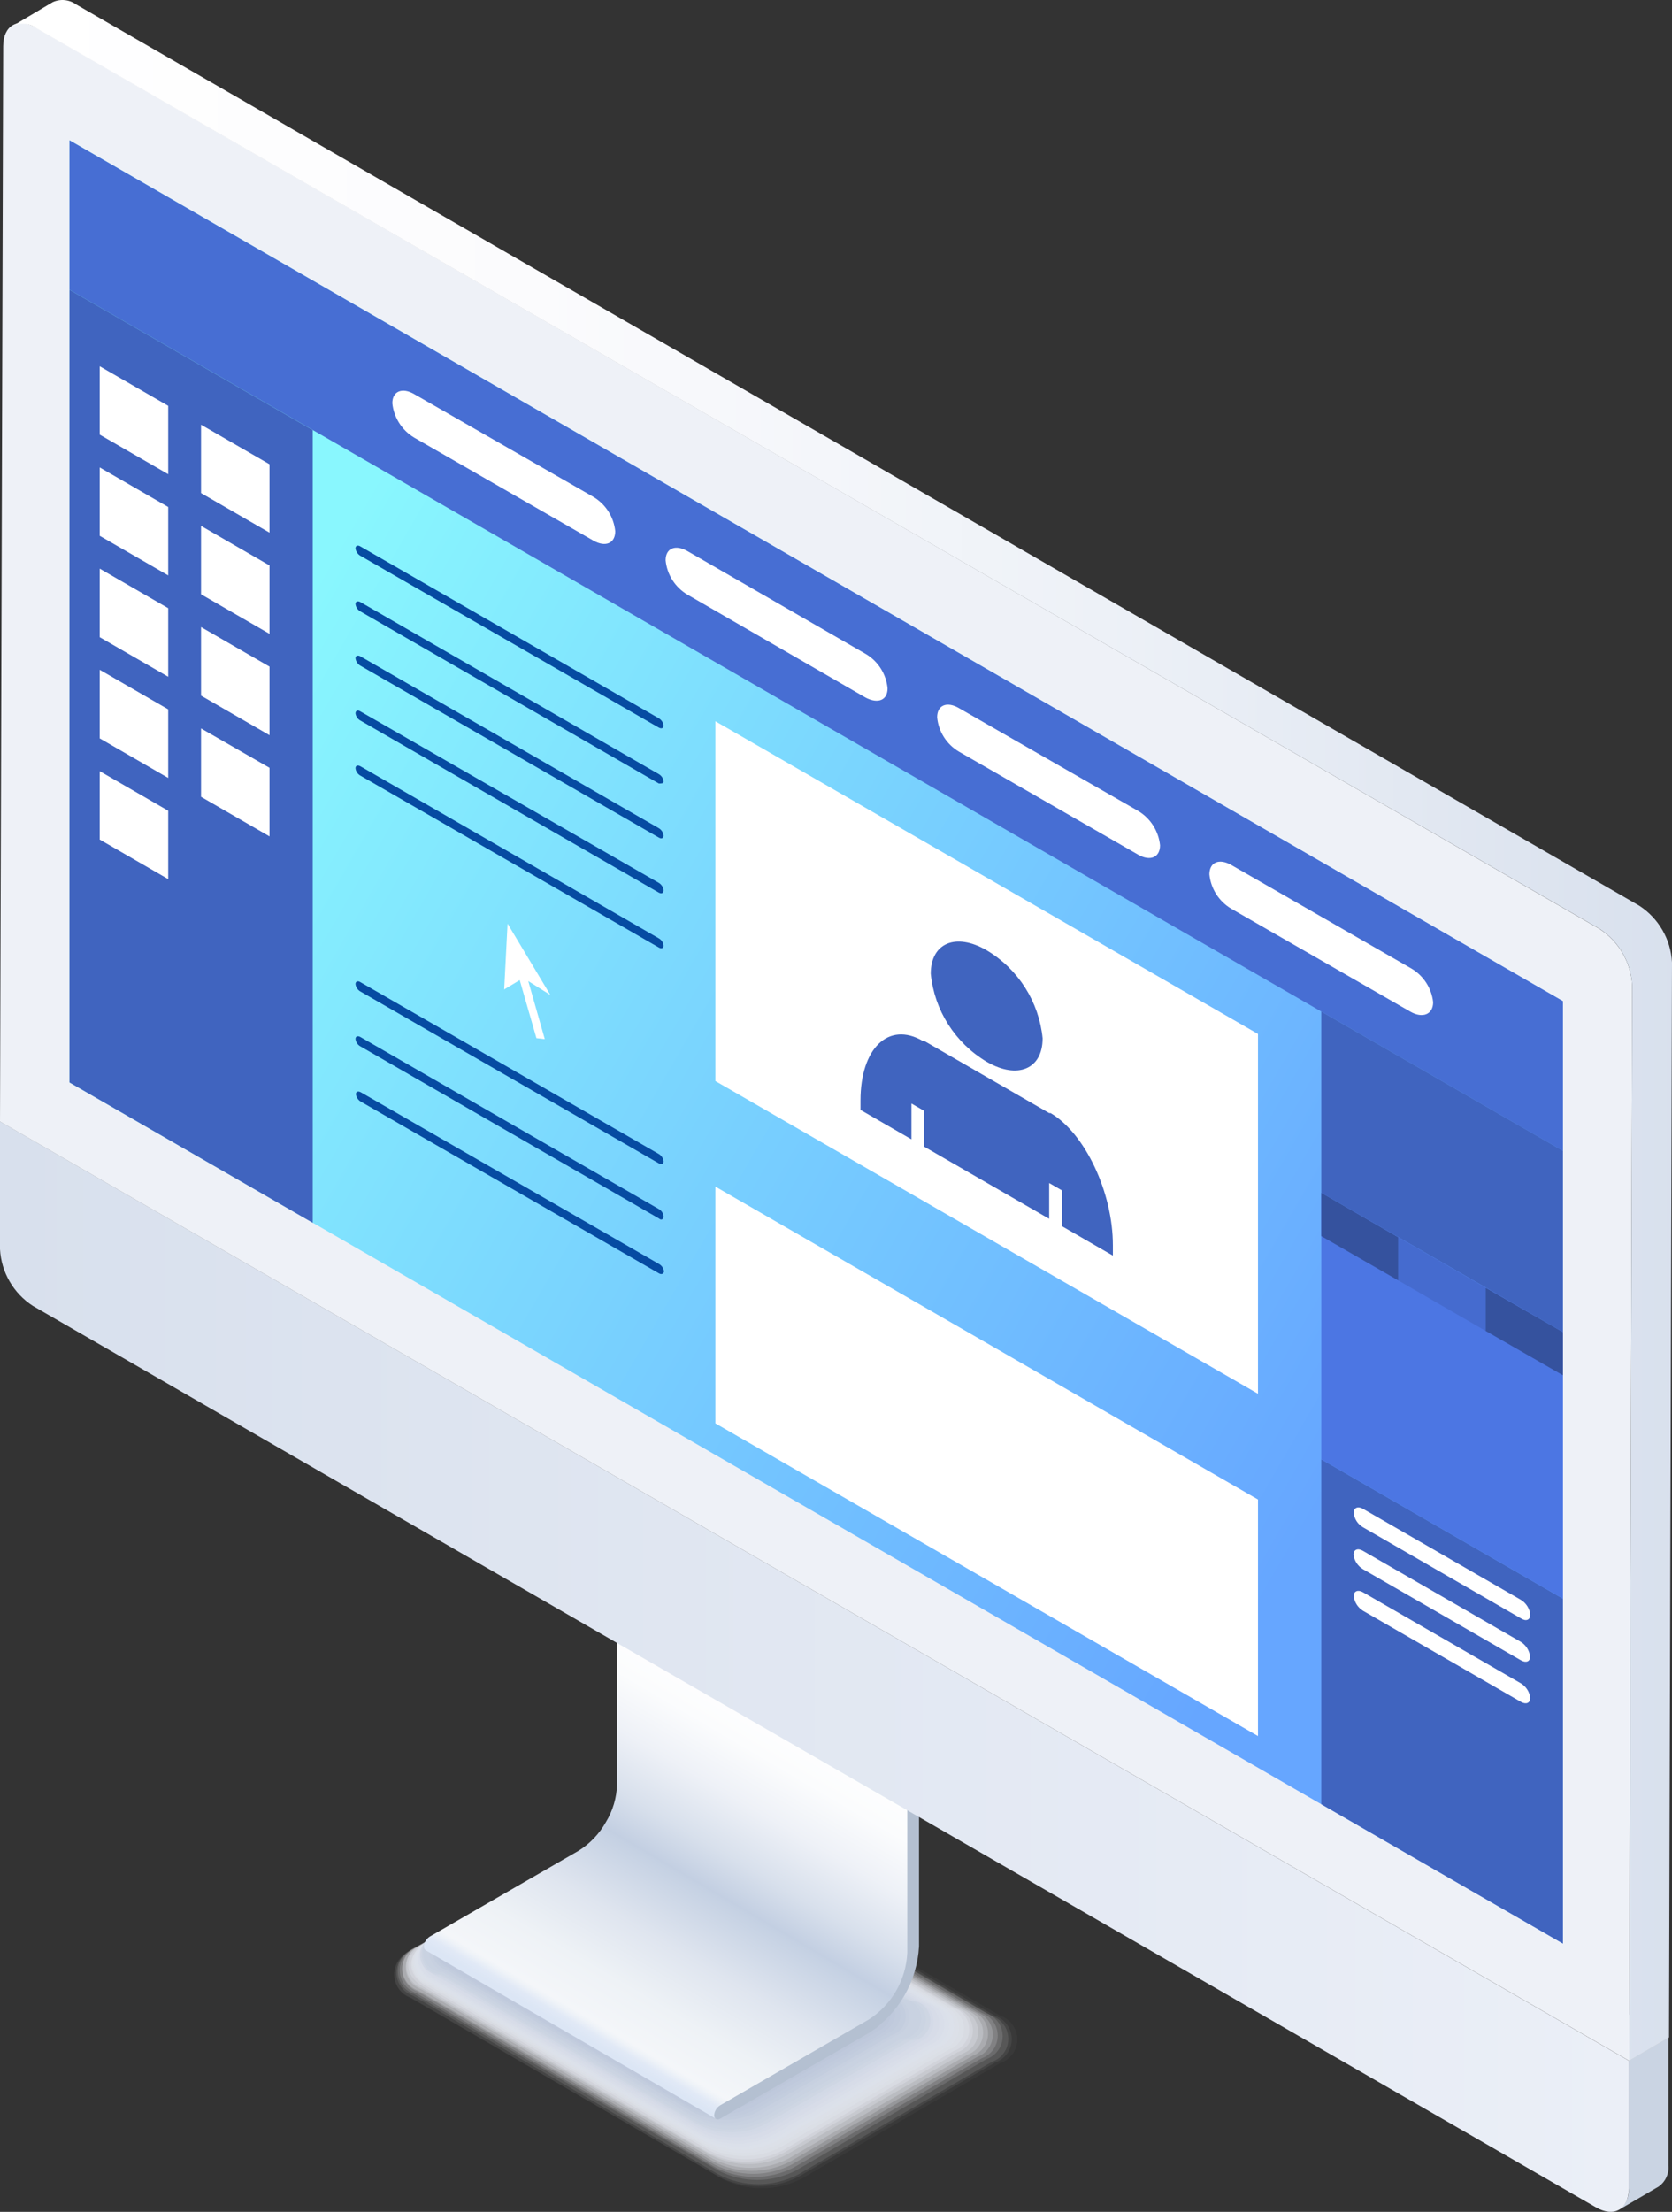 <?xml version="1.0" encoding="UTF-8"?>
<svg width="121px" height="160px" viewBox="0 0 121 160" version="1.1" xmlns="http://www.w3.org/2000/svg" xmlns:xlink="http://www.w3.org/1999/xlink">
    <rect x="0" y="0" width="121" height="160" fill="#333333" stroke="none"/>
    <title>13Artboard 1</title>
    <defs>
        <linearGradient x1="39.05%" y1="87.519%" x2="75.434%" y2="21.379%" id="linearGradient-1">
            <stop stop-color="#DCE6F5" offset="0%"></stop>
            <stop stop-color="#E1E9F6" offset="2%"></stop>
            <stop stop-color="#EFF3F8" offset="4%"></stop>
            <stop stop-color="#F4F6F9" offset="5%"></stop>
            <stop stop-color="#EEF2F6" offset="17%"></stop>
            <stop stop-color="#DFE5EF" offset="32%"></stop>
            <stop stop-color="#C5D1E3" offset="49%"></stop>
            <stop stop-color="#C3CFE2" offset="50%"></stop>
            <stop stop-color="#D8E0EC" offset="60%"></stop>
            <stop stop-color="#EEF1F7" offset="74%"></stop>
            <stop stop-color="#FBFCFD" offset="87%"></stop>
            <stop stop-color="#FFFFFF" offset="100%"></stop>
        </linearGradient>
        <linearGradient x1="-0.012%" y1="50.003%" x2="100.012%" y2="50.003%" id="linearGradient-2">
            <stop stop-color="#D8E0ED" offset="0%"></stop>
            <stop stop-color="#EBEFF7" offset="100%"></stop>
        </linearGradient>
        <linearGradient x1="1.5%" y1="50.003%" x2="99.892%" y2="50.003%" id="linearGradient-3">
            <stop stop-color="#FFFFFF" offset="0%"></stop>
            <stop stop-color="#FBFBFD" offset="31%"></stop>
            <stop stop-color="#EDF1F7" offset="65%"></stop>
            <stop stop-color="#D8E0ED" offset="100%"></stop>
        </linearGradient>
        <linearGradient x1="15.676%" y1="26.217%" x2="84.324%" y2="74.186%" id="linearGradient-4">
            <stop stop-color="#89F7FE" offset="0%"></stop>
            <stop stop-color="#66A6FF" offset="100%"></stop>
        </linearGradient>
    </defs>
    <g id="Page-1" stroke="none" stroke-width="1" fill="none" fill-rule="evenodd">
        <g id="Mining-Provider-Windows-Onboarding-Steps-05" transform="translate(-598, -508)" fill-rule="nonzero">
            <g id="My-Balance" transform="translate(531, 461)">
                <g id="13Artboard-1" transform="translate(67, 47)">
                    <g id="Group" style="mix-blend-mode: multiply;" transform="translate(28.297, 131.958)">
                        <path d="M15.868,0.712 C17.707,-0.237 19.892,-0.237 21.731,0.712 L44.462,13.955 C45.191,14.208 45.68,14.895 45.68,15.666 C45.68,16.437 45.191,17.124 44.462,17.377 L29.812,25.889 C27.978,26.838 25.797,26.838 23.964,25.889 L1.218,12.646 C0.489,12.393 0,11.706 0,10.935 C0,10.164 0.489,9.478 1.218,9.224 L15.868,0.712 Z" id="Path" fill="#FFFFFF" opacity="0"></path>
                        <path d="M15.782,0.769 C17.592,-0.15 19.733,-0.15 21.544,0.769 L44.116,13.869 C44.838,14.121 45.322,14.801 45.322,15.565 C45.322,16.329 44.838,17.01 44.116,17.262 L29.711,25.645 C27.901,26.567 25.759,26.567 23.949,25.645 L1.42,12.517 C0.708,12.259 0.234,11.584 0.234,10.827 C0.234,10.071 0.708,9.396 1.42,9.138 L15.782,0.769 Z" id="Path" fill="#FDFDFE" opacity="0.032"></path>
                        <path d="M15.695,0.827 C17.505,-0.093 19.647,-0.093 21.457,0.827 L43.727,13.869 C44.443,14.119 44.921,14.794 44.921,15.551 C44.921,16.308 44.443,16.983 43.727,17.233 L29.495,25.501 C27.685,26.421 25.543,26.421 23.733,25.501 L1.406,12.56 C0.701,12.303 0.231,11.634 0.231,10.885 C0.231,10.136 0.701,9.466 1.406,9.21 L15.695,0.827 Z" id="Path" fill="#FAFBFC" opacity="0.065"></path>
                        <path d="M15.594,0.928 C17.401,-0.009 19.55,-0.009 21.356,0.928 L43.482,13.869 C44.194,14.11 44.673,14.778 44.673,15.529 C44.673,16.28 44.194,16.948 43.482,17.19 L29.466,25.343 C27.66,26.279 25.51,26.279 23.704,25.343 L1.579,12.402 C0.87,12.153 0.396,11.484 0.396,10.734 C0.396,9.984 0.87,9.315 1.579,9.066 L15.594,0.928 Z" id="Path" fill="#F8F9FB" opacity="0.097"></path>
                        <path d="M15.508,0.928 C17.286,0.021 19.391,0.021 21.169,0.928 L43.093,13.682 C43.795,13.93 44.264,14.592 44.264,15.335 C44.264,16.078 43.795,16.741 43.093,16.989 L29.322,25.041 C27.548,25.962 25.435,25.962 23.661,25.041 L1.665,12.287 C0.963,12.039 0.494,11.376 0.494,10.633 C0.494,9.89 0.963,9.228 1.665,8.98 L15.508,0.928 Z" id="Path" fill="#F5F7F9" opacity="0.129"></path>
                        <path d="M15.422,1.028 C17.184,0.122 19.277,0.122 21.039,1.028 L42.747,13.653 C43.442,13.9 43.906,14.556 43.906,15.292 C43.906,16.028 43.442,16.685 42.747,16.931 L29.135,24.84 C27.365,25.739 25.272,25.739 23.503,24.84 L1.795,12.201 C1.1,11.954 0.636,11.297 0.636,10.561 C0.636,9.825 1.1,9.169 1.795,8.922 L15.422,1.028 Z" id="Path" fill="#F3F5F8" opacity="0.161"></path>
                        <path d="M15.321,1.086 C17.072,0.195 19.144,0.195 20.895,1.086 L42.402,13.595 C43.089,13.841 43.549,14.491 43.549,15.22 C43.549,15.949 43.089,16.6 42.402,16.845 L28.991,24.624 C27.24,25.515 25.167,25.515 23.416,24.624 L1.953,12.114 C1.265,11.869 0.806,11.219 0.806,10.49 C0.806,9.76 1.265,9.11 1.953,8.865 L15.321,1.086 Z" id="Path" fill="#F0F2F7" opacity="0.194"></path>
                        <path d="M15.234,1.158 C16.97,0.267 19.03,0.267 20.766,1.158 L42.07,13.538 C42.751,13.782 43.205,14.426 43.205,15.148 C43.205,15.87 42.751,16.515 42.07,16.759 L28.876,24.408 C27.14,25.299 25.08,25.299 23.344,24.408 L1.953,12.028 C1.272,11.784 0.818,11.14 0.818,10.418 C0.818,9.696 1.272,9.051 1.953,8.807 L15.234,1.158 Z" id="Path" fill="#EEF0F5" opacity="0.226"></path>
                        <path d="M15.148,1.215 C16.866,0.337 18.903,0.337 20.622,1.215 L41.725,13.48 C42.399,13.723 42.848,14.361 42.848,15.076 C42.848,15.792 42.399,16.43 41.725,16.672 L28.76,24.193 C27.045,25.085 25.002,25.085 23.287,24.193 L2.184,11.942 C1.51,11.699 1.061,11.061 1.061,10.346 C1.061,9.631 1.51,8.992 2.184,8.75 L15.148,1.215 Z" id="Path" fill="#EBEEF4" opacity="0.258"></path>
                        <path d="M15.047,1.273 C16.759,0.409 18.78,0.409 20.492,1.273 L41.379,13.423 C42.046,13.664 42.49,14.296 42.49,15.005 C42.49,15.713 42.046,16.345 41.379,16.586 L28.573,23.934 C26.868,24.804 24.848,24.804 23.143,23.934 L2.241,11.856 C1.564,11.62 1.11,10.983 1.11,10.267 C1.11,9.551 1.564,8.913 2.241,8.678 L15.047,1.273 Z" id="Path" fill="#E9ECF3" opacity="0.29"></path>
                        <path d="M14.917,1.345 C16.606,0.467 18.616,0.467 20.305,1.345 L40.99,13.351 C41.66,13.585 42.109,14.216 42.109,14.925 C42.109,15.634 41.66,16.266 40.99,16.5 L28.415,23.776 C26.718,24.639 24.71,24.639 23.013,23.776 L2.328,11.755 C0.887,10.892 0.887,9.497 2.328,8.62 L14.917,1.345 Z" id="Path" fill="#E6EAF1" opacity="0.323"></path>
                        <path d="M14.917,1.402 C16.591,0.528 18.588,0.528 20.262,1.402 L40.731,13.293 C41.398,13.519 41.847,14.143 41.847,14.846 C41.847,15.549 41.398,16.174 40.731,16.399 L28.357,23.589 C26.683,24.463 24.687,24.463 23.013,23.589 L2.529,11.697 C1.089,10.849 1.089,9.454 2.529,8.592 L14.917,1.402 Z" id="Path" fill="#E4E8F0" opacity="0.355"></path>
                        <path d="M14.773,1.474 C16.435,0.614 18.412,0.614 20.074,1.474 L40.356,13.236 C41.016,13.46 41.461,14.078 41.461,14.774 C41.461,15.471 41.016,16.089 40.356,16.313 L28.199,23.359 C26.536,24.218 24.56,24.218 22.898,23.359 L2.63,11.582 C1.97,11.359 1.526,10.74 1.526,10.044 C1.526,9.348 1.97,8.729 2.63,8.505 L14.773,1.474 Z" id="Path" fill="#E1E6EE" opacity="0.387"></path>
                        <path d="M14.687,1.531 C16.337,0.687 18.294,0.687 19.945,1.531 L40.01,13.178 C40.664,13.401 41.103,14.014 41.103,14.703 C41.103,15.392 40.664,16.004 40.01,16.227 L28.04,23.143 C26.394,23.983 24.443,23.983 22.797,23.143 L2.731,11.496 C2.078,11.274 1.639,10.661 1.639,9.972 C1.639,9.283 2.078,8.67 2.731,8.448 L14.687,1.531 Z" id="Path" fill="#DFE4ED" opacity="0.419"></path>
                        <path d="M14.6,1.589 C16.235,0.764 18.166,0.764 19.801,1.589 L39.665,13.092 C40.311,13.313 40.745,13.92 40.745,14.602 C40.745,15.284 40.311,15.891 39.665,16.112 L27.882,22.927 C26.247,23.753 24.316,23.753 22.682,22.927 L2.817,11.424 C2.171,11.203 1.737,10.596 1.737,9.914 C1.737,9.232 2.171,8.626 2.817,8.405 L14.6,1.589 Z" id="Path" fill="#DCE2EC" opacity="0.452"></path>
                        <path d="M14.514,1.661 C16.126,0.827 18.044,0.827 19.657,1.661 L39.319,13.063 C39.958,13.283 40.387,13.884 40.387,14.559 C40.387,15.234 39.958,15.834 39.319,16.054 L27.795,22.726 C26.172,23.537 24.261,23.537 22.638,22.726 L2.99,11.324 C2.355,11.096 1.93,10.495 1.93,9.821 C1.93,9.147 2.355,8.546 2.99,8.318 L14.514,1.661 Z" id="Path" fill="#DAE0EA" opacity="0.484"></path>
                        <path d="M14.413,1.718 C16.019,0.899 17.921,0.899 19.527,1.718 L38.973,12.991 C39.617,13.204 40.051,13.804 40.051,14.48 C40.051,15.156 39.617,15.756 38.973,15.968 L27.622,22.496 C26.017,23.315 24.114,23.315 22.509,22.496 L3.062,11.223 C2.419,11.011 1.985,10.411 1.985,9.735 C1.985,9.058 2.419,8.459 3.062,8.246 L14.413,1.718 Z" id="Path" fill="#D7DDE9" opacity="0.516"></path>
                        <path d="M14.327,1.79 C15.912,0.972 17.797,0.972 19.383,1.79 L38.642,12.934 C39.264,13.158 39.678,13.748 39.678,14.408 C39.678,15.068 39.264,15.657 38.642,15.882 L27.507,22.295 C25.922,23.113 24.037,23.113 22.451,22.295 L3.206,11.151 C2.621,10.913 2.238,10.344 2.238,9.713 C2.238,9.082 2.621,8.514 3.206,8.275 L14.327,1.79 Z" id="Path" fill="#D5DBE7" opacity="0.548"></path>
                        <path d="M14.24,1.848 C15.814,1.042 17.68,1.042 19.253,1.848 L38.296,12.876 C38.882,13.115 39.264,13.683 39.264,14.314 C39.264,14.945 38.882,15.514 38.296,15.752 L27.363,22.05 C25.788,22.849 23.925,22.849 22.35,22.05 L3.293,10.993 C2.695,10.766 2.3,10.193 2.3,9.555 C2.3,8.916 2.695,8.344 3.293,8.117 L14.24,1.848 Z" id="Path" fill="#D2D9E6" opacity="0.581"></path>
                        <path d="M14.14,1.905 C15.701,1.114 17.548,1.114 19.109,1.905 L37.965,12.819 C38.576,13.033 38.985,13.61 38.985,14.257 C38.985,14.904 38.576,15.48 37.965,15.695 L27.248,21.863 C25.686,22.655 23.84,22.655 22.278,21.863 L3.394,10.993 C2.782,10.778 2.373,10.202 2.373,9.555 C2.373,8.908 2.782,8.332 3.394,8.117 L14.14,1.905 Z" id="Path" fill="#D0D7E5" opacity="0.613"></path>
                        <path d="M14.053,1.977 C15.6,1.186 17.433,1.186 18.98,1.977 L37.605,12.761 C38.4,12.761 39.045,13.405 39.045,14.199 C39.045,14.993 38.4,15.637 37.605,15.637 L27.089,21.691 C25.543,22.482 23.71,22.482 22.163,21.691 L3.538,10.907 C2.742,10.907 2.097,10.263 2.097,9.469 C2.097,8.675 2.742,8.031 3.538,8.031 L14.053,1.977 Z" id="Path" fill="#CDD5E3" opacity="0.645"></path>
                        <path d="M13.967,2.035 C15.496,1.259 17.306,1.259 18.835,2.035 L37.259,12.704 C38.055,12.704 38.7,13.348 38.7,14.142 C38.7,14.936 38.055,15.58 37.259,15.58 L26.96,21.504 C25.428,22.294 23.608,22.294 22.077,21.504 L3.653,10.849 C2.857,10.849 2.212,10.205 2.212,9.411 C2.212,8.617 2.857,7.973 3.653,7.973 L13.967,2.035 Z" id="Path" fill="#CBD3E2" opacity="0.677"></path>
                        <path d="M13.866,2.107 C15.386,1.331 17.186,1.331 18.706,2.107 L36.928,12.632 C37.723,12.632 38.368,13.276 38.368,14.07 C38.368,14.864 37.723,15.508 36.928,15.508 L26.845,21.259 C25.328,22.028 23.535,22.028 22.019,21.259 L3.754,10.705 C2.958,10.705 2.313,10.061 2.313,9.267 C2.313,8.473 2.958,7.829 3.754,7.829 L13.866,2.107 Z" id="Path" fill="#C8D1E0" opacity="0.71"></path>
                        <path d="M13.779,2.164 C15.282,1.401 17.059,1.401 18.562,2.164 L36.525,12.574 C37.116,12.768 37.515,13.319 37.515,13.94 C37.515,14.562 37.116,15.113 36.525,15.306 L26.628,21.058 C25.126,21.821 23.349,21.821 21.846,21.058 L3.826,10.648 C3.198,10.478 2.763,9.909 2.763,9.26 C2.763,8.611 3.198,8.043 3.826,7.873 L13.779,2.164 Z" id="Path" fill="#C6CFDF" opacity="0.742"></path>
                        <path d="M13.693,2.222 C15.179,1.473 16.932,1.473 18.418,2.222 L36.236,12.517 C36.839,12.704 37.25,13.26 37.25,13.89 C37.25,14.52 36.839,15.077 36.236,15.263 L26.542,20.814 C25.06,21.576 23.3,21.576 21.817,20.814 L3.999,10.533 C3.396,10.346 2.985,9.789 2.985,9.159 C2.985,8.53 3.396,7.973 3.999,7.786 L13.693,2.222 Z" id="Path" fill="#C3CDDE" opacity="0.774"></path>
                        <path d="M13.592,2.365 C15.068,1.617 16.812,1.617 18.288,2.365 L35.891,12.431 C36.471,12.631 36.86,13.177 36.86,13.79 C36.86,14.402 36.471,14.948 35.891,15.148 L26.441,20.612 C24.966,21.36 23.221,21.36 21.745,20.612 L4.143,10.446 C3.562,10.246 3.173,9.7 3.173,9.088 C3.173,8.475 3.562,7.929 4.143,7.729 L13.592,2.365 Z" id="Path" fill="#C1CBDC" opacity="0.806"></path>
                        <path d="M13.477,2.365 C14.936,1.632 16.656,1.632 18.115,2.365 L35.516,12.431 C36.798,13.164 36.798,14.372 35.516,15.12 L26.24,20.425 C24.782,21.166 23.058,21.166 21.601,20.425 L4.2,10.36 C3.641,10.148 3.271,9.613 3.271,9.016 C3.271,8.418 3.641,7.883 4.2,7.671 L13.477,2.365 Z" id="Path" fill="#BEC8DB" opacity="0.839"></path>
                        <path d="M13.477,2.365 C14.921,1.633 16.628,1.633 18.072,2.365 L35.271,12.273 C35.821,12.489 36.182,13.02 36.182,13.61 C36.182,14.2 35.821,14.73 35.271,14.947 L26.196,20.123 C24.753,20.856 23.045,20.856 21.601,20.123 L4.402,10.202 C3.134,9.469 3.149,8.29 4.402,7.542 L13.477,2.365 Z" id="Path" fill="#BCC6DA" opacity="0.871"></path>
                        <path d="M13.318,2.48 C14.747,1.746 16.442,1.746 17.87,2.48 L34.868,12.273 C35.39,12.502 35.727,13.018 35.727,13.588 C35.727,14.158 35.39,14.674 34.868,14.904 L25.995,19.98 C24.568,20.7 22.884,20.7 21.457,19.98 L4.46,10.173 C3.206,9.454 3.206,8.275 4.46,7.542 L13.318,2.48 Z" id="Path" fill="#B9C4D8" opacity="0.903"></path>
                        <path d="M13.232,2.538 C14.648,1.818 16.324,1.818 17.741,2.538 L34.522,12.215 C35.027,12.452 35.35,12.959 35.35,13.516 C35.35,14.074 35.027,14.581 34.522,14.818 L25.879,19.764 C24.463,20.484 22.787,20.484 21.371,19.764 L4.589,10.087 C4.084,9.85 3.761,9.343 3.761,8.786 C3.761,8.228 4.084,7.721 4.589,7.484 L13.232,2.538 Z" id="Path" fill="#B7C2D7" opacity="0.935"></path>
                        <path d="M13.146,2.61 C14.542,1.891 16.2,1.891 17.597,2.61 L34.177,12.157 C34.665,12.401 34.974,12.899 34.974,13.444 C34.974,13.99 34.665,14.488 34.177,14.731 L25.721,19.62 C24.32,20.339 22.657,20.339 21.255,19.62 L4.676,10.073 C4.187,9.829 3.878,9.331 3.878,8.786 C3.878,8.24 4.187,7.742 4.676,7.499 L13.146,2.61 Z" id="Path" fill="#B4C0D5" opacity="0.968"></path>
                        <path d="M13.059,2.667 C14.444,1.963 16.082,1.963 17.467,2.667 L33.845,12.1 C34.384,12.292 34.743,12.802 34.743,13.373 C34.743,13.943 34.384,14.453 33.845,14.645 L25.577,19.333 C24.192,20.037 22.554,20.037 21.169,19.333 L4.834,9.914 C4.281,9.736 3.906,9.222 3.906,8.642 C3.906,8.062 4.281,7.548 4.834,7.369 L13.059,2.667 Z" id="Path" fill="#B2BED4"></path>
                    </g>
                    <path d="M117.86,158.307 L117.86,149.062 L120.741,147.379 L120.741,156.639 C120.798,157.234 120.534,157.814 120.049,158.164 L117.168,159.846 C117.661,159.496 117.925,158.907 117.86,158.307 Z" id="Path" fill="#CAD4E3"></path>
                    <polygon id="Path" fill="#C3C3C4" points="117.889 149.062 120.784 147.379 2.91 79.453 0.014 81.136"></polygon>
                    <path d="M65.7,141.283 C65.601,143.237 64.567,145.024 62.92,146.085 L52.145,152.297 C51.899,152.457 51.744,152.724 51.727,153.016 C51.719,153.124 51.768,153.228 51.857,153.289 L30.812,141.081 C30.723,141.02 30.673,140.916 30.682,140.808 C30.699,140.516 30.854,140.249 31.1,140.089 L41.875,133.878 C42.697,133.364 43.375,132.652 43.848,131.807 C44.351,130.982 44.629,130.04 44.655,129.075 L44.655,115.961 L65.7,128.169 L65.7,141.283 Z" id="Path" fill="url(#linearGradient-1)"></path>
                    <path d="M45.346,115.214 C45.253,115.157 45.136,115.157 45.044,115.214 C44.798,115.373 44.643,115.64 44.626,115.933 L65.671,128.14 C65.688,127.848 65.843,127.581 66.089,127.421 C66.182,127.364 66.299,127.364 66.392,127.421 L45.346,115.214 Z" id="Path" fill="#FAFBFD"></path>
                    <path d="M66.089,127.45 C66.32,127.306 66.507,127.45 66.507,127.68 L66.507,140.794 C66.369,143.342 65.02,145.671 62.877,147.063 L52.116,153.26 C51.886,153.39 51.684,153.26 51.684,153.016 C51.702,152.72 51.863,152.452 52.116,152.297 L62.877,146.085 C64.523,145.024 65.558,143.237 65.657,141.283 L65.657,128.169 C65.672,127.873 65.834,127.603 66.089,127.45 Z" id="Path" fill="#B4C0D1"></path>
                    <path d="M0,81.121 L0,90.367 C0.09,92.034 0.974,93.557 2.377,94.465 L48.847,121.267 L69.013,132.885 L115.497,159.673 C116.808,160.435 117.874,159.817 117.874,158.307 L117.874,149.062 L0,81.121 Z" id="Path" fill="url(#linearGradient-2)"></path>
                    <polygon id="Path" fill="#00BAC2" points="113.193 70.811 116.074 69.129 7.793 6.724 4.912 8.407"></polygon>
                    <path d="M115.742,67.188 C117.149,68.093 118.033,69.618 118.119,71.286 L117.903,149.062 L0,81.121 L0.23,3.345 C0.23,1.836 1.296,1.232 2.607,1.994 L115.742,67.188 Z" id="Path" fill="#EEF1F7"></path>
                    <path d="M3.817,0.153 C4.373,-0.101 5.024,-0.035 5.517,0.326 L118.638,65.52 C120.037,66.43 120.915,67.953 121,69.618 L120.784,147.379 L117.903,149.062 L118.119,71.286 C118.037,69.62 117.158,68.096 115.757,67.188 L2.622,2.037 C2.133,1.678 1.488,1.612 0.936,1.864 L3.817,0.153 Z" id="Path" fill="url(#linearGradient-3)"></path>
                    <polygon id="Path" fill="url(#linearGradient-4)" points="113.106 140.592 5.027 78.303 5.027 10.147 113.106 72.422"></polygon>
                    <polygon id="Path" fill="#476ED3" points="113.106 83.249 5.027 20.96 5.027 10.147 113.106 72.422"></polygon>
                    <polygon id="Path" fill="#4064BF" points="22.63 88.454 5.027 78.303 5.027 20.96 22.63 31.111"></polygon>
                    <path d="M42.941,39.106 L29.976,31.658 C29.085,31.124 28.498,30.202 28.392,29.17 L28.392,29.17 C28.392,28.293 29.112,28.005 29.976,28.509 L42.941,35.943 C43.834,36.475 44.421,37.397 44.525,38.43 L44.525,38.43 C44.525,39.307 43.819,39.609 42.941,39.106 Z" id="Path" fill="#FFFFFF"></path>
                    <path d="M62.646,50.465 L49.754,43.017 C48.858,42.488 48.269,41.564 48.17,40.529 L48.17,40.529 C48.17,39.652 48.875,39.365 49.754,39.868 L62.646,47.302 C63.543,47.83 64.131,48.755 64.231,49.789 L64.231,49.789 C64.231,50.667 63.525,50.925 62.646,50.465 Z" id="Path" fill="#FFFFFF"></path>
                    <path d="M82.366,61.825 L69.402,54.376 C68.506,53.848 67.917,52.923 67.818,51.889 L67.818,51.889 C67.818,51.012 68.523,50.71 69.402,51.227 L82.366,58.661 C83.258,59.195 83.845,60.117 83.951,61.149 L83.951,61.149 C83.951,62.026 83.231,62.328 82.366,61.825 Z" id="Path" fill="#FFFFFF"></path>
                    <path d="M102.072,73.184 L89.108,65.736 C88.212,65.207 87.623,64.282 87.523,63.248 L87.523,63.248 C87.523,62.371 88.229,62.069 89.108,62.572 L102.072,70.021 C102.987,70.533 103.598,71.453 103.714,72.494 L103.714,72.494 C103.714,73.385 102.951,73.687 102.072,73.184 Z" id="Path" fill="#FFFFFF"></path>
                    <polygon id="Path" fill="#FFFFFF" points="12.172 34.303 7.217 31.442 7.217 26.496 12.172 29.357"></polygon>
                    <polygon id="Path" fill="#FFFFFF" points="19.504 38.531 14.549 35.669 14.549 30.723 19.504 33.584"></polygon>
                    <polygon id="Path" fill="#FFFFFF" points="12.172 41.622 7.217 38.761 7.217 33.814 12.172 36.676"></polygon>
                    <polygon id="Path" fill="#FFFFFF" points="19.504 45.85 14.549 42.988 14.549 38.042 19.504 40.903"></polygon>
                    <polygon id="Path" fill="#FFFFFF" points="12.172 48.955 7.217 46.094 7.217 41.133 12.172 43.995"></polygon>
                    <polygon id="Path" fill="#FFFFFF" points="19.504 53.183 14.549 50.321 14.549 45.361 19.504 48.222"></polygon>
                    <polygon id="Path" fill="#FFFFFF" points="12.172 56.274 7.217 53.413 7.217 48.452 12.172 51.314"></polygon>
                    <polygon id="Path" fill="#FFFFFF" points="12.172 63.593 7.217 60.732 7.217 55.785 12.172 58.647"></polygon>
                    <polygon id="Path" fill="#FFFFFF" points="19.504 60.502 14.549 57.64 14.549 52.694 19.504 55.541"></polygon>
                    <polygon id="Path" fill="#4064BF" points="113.106 83.249 95.619 73.17 95.619 86.283 113.106 96.363"></polygon>
                    <polygon id="Path" fill="#4064BF" points="95.619 130.513 113.106 140.592 113.106 115.645 95.619 105.565"></polygon>
                    <polygon id="Path" fill="#4C76E3" points="95.619 86.283 95.619 105.565 113.106 115.645 113.106 96.363"></polygon>
                    <polygon id="Path" fill="#35529E" points="95.619 86.283 95.619 89.418 101.193 92.624 101.193 89.504"></polygon>
                    <polygon id="Path" fill="#456BCF" points="101.193 89.504 101.193 92.624 107.517 96.277 107.517 93.156"></polygon>
                    <polygon id="Path" fill="#35529E" points="113.106 96.363 107.517 93.156 107.517 96.277 113.106 99.483"></polygon>
                    <path d="M110.067,117.069 L98.644,110.483 C98.26,110.264 98.007,109.872 97.967,109.433 L97.967,109.433 C97.967,109.059 98.269,108.93 98.644,109.146 L110.067,115.731 C110.444,115.963 110.694,116.356 110.744,116.795 L110.744,116.795 C110.744,117.184 110.441,117.313 110.067,117.069 Z" id="Path" fill="#FFFFFF"></path>
                    <path d="M47.68,52.636 L26.073,40.199 C25.881,40.084 25.753,39.888 25.727,39.667 L25.727,39.667 C25.727,39.48 25.885,39.408 26.073,39.523 L47.68,51.961 C47.871,52.075 47.999,52.271 48.025,52.493 L48.025,52.493 C48.025,52.68 47.867,52.737 47.68,52.636 Z" id="Path" fill="#064BA2"></path>
                    <path d="M47.68,56.677 L26.073,44.225 C25.878,44.114 25.749,43.916 25.727,43.693 L25.727,43.693 C25.727,43.506 25.885,43.448 26.073,43.549 L47.68,56.001 C47.875,56.112 48.004,56.31 48.025,56.533 L48.025,56.533 C48.025,56.677 47.867,56.677 47.68,56.677 Z" id="Path" fill="#064BA2"></path>
                    <path d="M47.68,60.588 L26.073,48.15 C25.881,48.036 25.753,47.839 25.727,47.618 L25.727,47.618 C25.727,47.431 25.885,47.374 26.073,47.474 L47.68,59.912 C47.871,60.026 47.999,60.223 48.025,60.444 L48.025,60.444 C48.025,60.631 47.867,60.703 47.68,60.588 Z" id="Path" fill="#064BA2"></path>
                    <path d="M47.68,64.571 L26.073,52.119 C25.882,52.011 25.753,51.819 25.727,51.601 L25.727,51.601 C25.727,51.414 25.885,51.342 26.073,51.457 L47.68,63.866 C47.871,63.981 47.999,64.177 48.025,64.398 L48.025,64.398 C48.025,64.614 47.867,64.672 47.68,64.571 Z" id="Path" fill="#064BA2"></path>
                    <path d="M47.68,68.54 L26.073,56.102 C25.878,55.991 25.749,55.793 25.727,55.57 L25.727,55.57 C25.727,55.383 25.885,55.325 26.073,55.426 L47.68,67.878 C47.875,67.989 48.004,68.187 48.025,68.41 L48.025,68.41 C48.025,68.583 47.867,68.655 47.68,68.54 Z" id="Path" fill="#064BA2"></path>
                    <path d="M47.68,84.155 L26.073,71.717 C25.881,71.603 25.753,71.407 25.727,71.185 L25.727,71.185 C25.727,70.998 25.885,70.926 26.073,71.042 L47.68,83.479 C47.871,83.594 47.999,83.79 48.025,84.011 L48.025,84.011 C48.025,84.198 47.867,84.256 47.68,84.155 Z" id="Path" fill="#064BA2"></path>
                    <path d="M47.68,88.138 L26.073,75.686 C25.878,75.575 25.749,75.377 25.727,75.154 L25.727,75.154 C25.727,74.967 25.885,74.909 26.073,75.01 L47.68,87.462 C47.875,87.573 48.004,87.771 48.025,87.994 L48.025,87.994 C48.025,88.181 47.867,88.311 47.68,88.138 Z" id="Path" fill="#064BA2"></path>
                    <path d="M47.68,92.107 L26.101,79.683 C25.91,79.569 25.782,79.372 25.756,79.151 L25.756,79.151 C25.756,78.964 25.914,78.907 26.101,79.007 L47.709,91.445 C47.9,91.56 48.028,91.756 48.054,91.977 L48.054,91.977 C48.025,92.15 47.867,92.222 47.68,92.107 Z" id="Path" fill="#064BA2"></path>
                    <path d="M110.067,120.102 L98.644,113.517 C98.264,113.291 98.009,112.904 97.952,112.467 L97.952,112.467 C97.952,112.093 98.255,111.964 98.629,112.18 L110.052,118.765 C110.43,118.997 110.68,119.389 110.729,119.829 L110.729,119.829 C110.744,120.189 110.441,120.318 110.067,120.102 Z" id="Path" fill="#FFFFFF"></path>
                    <path d="M110.067,123.108 L98.644,116.522 C98.266,116.29 98.016,115.898 97.967,115.458 L97.967,115.458 C97.967,115.099 98.269,114.969 98.644,115.185 L110.067,121.77 C110.441,121.999 110.69,122.386 110.744,122.82 L110.744,122.82 C110.744,123.194 110.441,123.323 110.067,123.108 Z" id="Path" fill="#FFFFFF"></path>
                    <polygon id="Path" fill="#FFFFFF" points="91.038 100.82 51.771 78.202 51.771 52.176 91.038 74.794"></polygon>
                    <polygon id="Path" fill="#FFFFFF" points="91.038 125.581 51.771 102.963 51.771 85.837 91.038 108.47"></polygon>
                    <polygon id="Path" fill="#FFFFFF" points="36.732 66.814 39.829 71.976 38.23 70.97 39.426 75.168 38.821 75.096 37.611 70.898 36.487 71.574"></polygon>
                    <path d="M71.404,76.807 C73.637,78.102 75.452,77.339 75.452,75.111 C75.192,72.466 73.69,70.102 71.404,68.741 C69.172,67.447 67.357,68.209 67.357,70.438 C67.616,73.082 69.119,75.446 71.404,76.807 L71.404,76.807 Z" id="Path" fill="#4064BF"></path>
                    <path d="M80.537,90.079 C80.537,86.269 78.535,81.998 76.028,80.517 L75.927,80.517 L66.881,75.298 L66.78,75.298 C64.288,73.86 62.272,75.844 62.272,79.611 L62.272,80.287 L65.959,82.415 L65.959,79.827 L66.881,80.359 L66.881,82.947 L75.927,88.167 L75.927,85.579 L76.849,86.111 L76.849,88.699 L80.537,90.827 L80.537,90.079 Z" id="Path" fill="#4064BF"></path>
                </g>
            </g>
        </g>
    </g>
</svg>